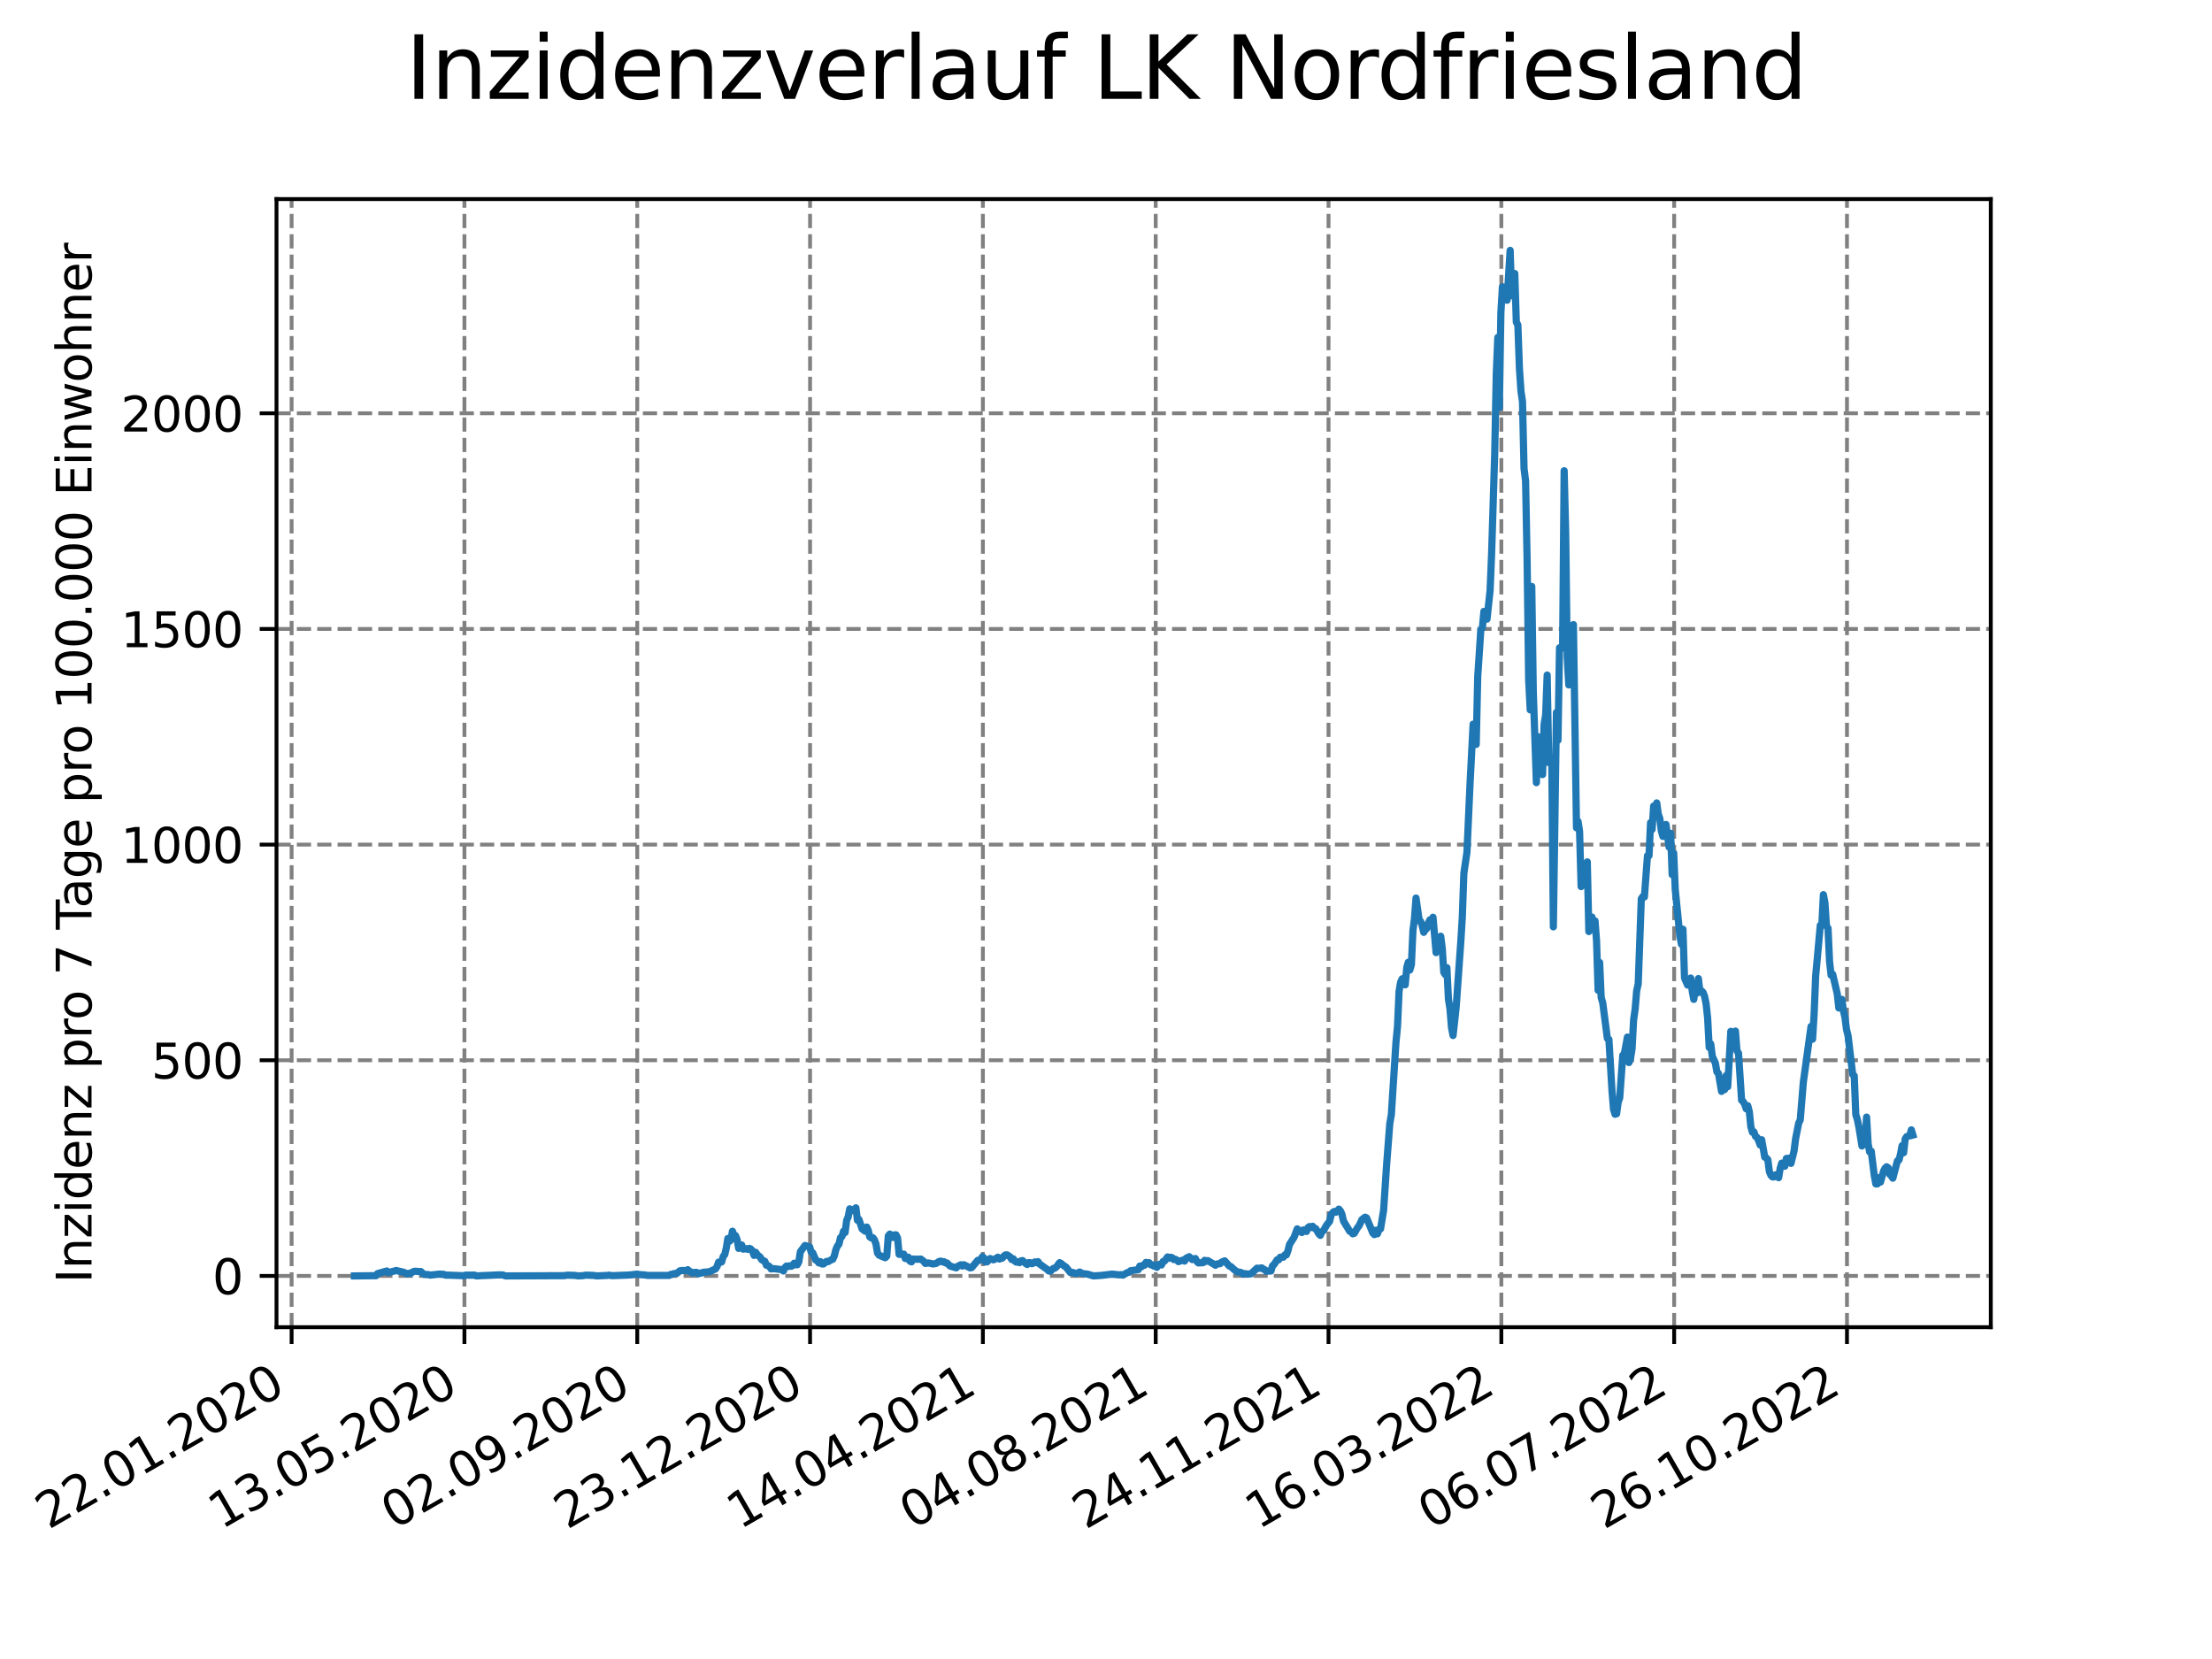 <?xml version="1.0" encoding="utf-8" standalone="no"?>
<!DOCTYPE svg PUBLIC "-//W3C//DTD SVG 1.1//EN"
  "http://www.w3.org/Graphics/SVG/1.1/DTD/svg11.dtd">
<svg xmlns:xlink="http://www.w3.org/1999/xlink" width="460.8pt" height="345.6pt" viewBox="0 0 460.8 345.6" xmlns="http://www.w3.org/2000/svg" version="1.1">
 <defs>
  <style type="text/css">*{stroke-linejoin: round; stroke-linecap: butt}</style>
 </defs>
 <g id="figure_1">
  <g id="patch_1">
   <path d="M 0 345.6 
L 460.8 345.6 
L 460.8 0 
L 0 0 
z
" style="fill: #ffffff"/>
  </g>
  <g id="axes_1">
   <g id="patch_2">
    <path d="M 57.6 276.48 
L 414.72 276.48 
L 414.72 41.472 
L 57.6 41.472 
z
" style="fill: #ffffff"/>
   </g>
   <g id="matplotlib.axis_1">
    <g id="xtick_1">
     <g id="line2d_1">
      <path d="M 60.747 276.48 
L 60.747 41.472 
" clip-path="url(#pa6f81e2fa9)" style="fill: none; stroke-dasharray: 2.96,1.28; stroke-dashoffset: 0; stroke: #808080; stroke-width: 0.8"/>
     </g>
     <g id="line2d_2">
      <defs>
       <path id="m7fd02eccae" d="M 0 0 
L 0 3.5 
" style="stroke: #000000; stroke-width: 0.8"/>
      </defs>
      <g>
       <use xlink:href="#m7fd02eccae" x="60.747" y="276.48" style="stroke: #000000; stroke-width: 0.8"/>
      </g>
     </g>
     <g id="text_1">
      <!-- 22.01.2020 -->
      <g transform="translate(10.122 318.689) rotate(-30) scale(0.1 -0.1)">
       <defs>
        <path id="DejaVuSans-32" d="M 1228 531 
L 3431 531 
L 3431 0 
L 469 0 
L 469 531 
Q 828 903 1448 1529 
Q 2069 2156 2228 2338 
Q 2531 2678 2651 2914 
Q 2772 3150 2772 3378 
Q 2772 3750 2511 3984 
Q 2250 4219 1831 4219 
Q 1534 4219 1204 4116 
Q 875 4013 500 3803 
L 500 4441 
Q 881 4594 1212 4672 
Q 1544 4750 1819 4750 
Q 2544 4750 2975 4387 
Q 3406 4025 3406 3419 
Q 3406 3131 3298 2873 
Q 3191 2616 2906 2266 
Q 2828 2175 2409 1742 
Q 1991 1309 1228 531 
z
" transform="scale(0.016)"/>
        <path id="DejaVuSans-2e" d="M 684 794 
L 1344 794 
L 1344 0 
L 684 0 
L 684 794 
z
" transform="scale(0.016)"/>
        <path id="DejaVuSans-30" d="M 2034 4250 
Q 1547 4250 1301 3770 
Q 1056 3291 1056 2328 
Q 1056 1369 1301 889 
Q 1547 409 2034 409 
Q 2525 409 2770 889 
Q 3016 1369 3016 2328 
Q 3016 3291 2770 3770 
Q 2525 4250 2034 4250 
z
M 2034 4750 
Q 2819 4750 3233 4129 
Q 3647 3509 3647 2328 
Q 3647 1150 3233 529 
Q 2819 -91 2034 -91 
Q 1250 -91 836 529 
Q 422 1150 422 2328 
Q 422 3509 836 4129 
Q 1250 4750 2034 4750 
z
" transform="scale(0.016)"/>
        <path id="DejaVuSans-31" d="M 794 531 
L 1825 531 
L 1825 4091 
L 703 3866 
L 703 4441 
L 1819 4666 
L 2450 4666 
L 2450 531 
L 3481 531 
L 3481 0 
L 794 0 
L 794 531 
z
" transform="scale(0.016)"/>
       </defs>
       <use xlink:href="#DejaVuSans-32"/>
       <use xlink:href="#DejaVuSans-32" x="63.623"/>
       <use xlink:href="#DejaVuSans-2e" x="127.246"/>
       <use xlink:href="#DejaVuSans-30" x="159.033"/>
       <use xlink:href="#DejaVuSans-31" x="222.656"/>
       <use xlink:href="#DejaVuSans-2e" x="286.279"/>
       <use xlink:href="#DejaVuSans-32" x="318.066"/>
       <use xlink:href="#DejaVuSans-30" x="381.689"/>
       <use xlink:href="#DejaVuSans-32" x="445.312"/>
       <use xlink:href="#DejaVuSans-30" x="508.936"/>
      </g>
     </g>
    </g>
    <g id="xtick_2">
     <g id="line2d_3">
      <path d="M 96.749 276.48 
L 96.749 41.472 
" clip-path="url(#pa6f81e2fa9)" style="fill: none; stroke-dasharray: 2.96,1.28; stroke-dashoffset: 0; stroke: #808080; stroke-width: 0.8"/>
     </g>
     <g id="line2d_4">
      <g>
       <use xlink:href="#m7fd02eccae" x="96.749" y="276.48" style="stroke: #000000; stroke-width: 0.8"/>
      </g>
     </g>
     <g id="text_2">
      <!-- 13.05.2020 -->
      <g transform="translate(46.124 318.689) rotate(-30) scale(0.1 -0.1)">
       <defs>
        <path id="DejaVuSans-33" d="M 2597 2516 
Q 3050 2419 3304 2112 
Q 3559 1806 3559 1356 
Q 3559 666 3084 287 
Q 2609 -91 1734 -91 
Q 1441 -91 1130 -33 
Q 819 25 488 141 
L 488 750 
Q 750 597 1062 519 
Q 1375 441 1716 441 
Q 2309 441 2620 675 
Q 2931 909 2931 1356 
Q 2931 1769 2642 2001 
Q 2353 2234 1838 2234 
L 1294 2234 
L 1294 2753 
L 1863 2753 
Q 2328 2753 2575 2939 
Q 2822 3125 2822 3475 
Q 2822 3834 2567 4026 
Q 2313 4219 1838 4219 
Q 1578 4219 1281 4162 
Q 984 4106 628 3988 
L 628 4550 
Q 988 4650 1302 4700 
Q 1616 4750 1894 4750 
Q 2613 4750 3031 4423 
Q 3450 4097 3450 3541 
Q 3450 3153 3228 2886 
Q 3006 2619 2597 2516 
z
" transform="scale(0.016)"/>
        <path id="DejaVuSans-35" d="M 691 4666 
L 3169 4666 
L 3169 4134 
L 1269 4134 
L 1269 2991 
Q 1406 3038 1543 3061 
Q 1681 3084 1819 3084 
Q 2600 3084 3056 2656 
Q 3513 2228 3513 1497 
Q 3513 744 3044 326 
Q 2575 -91 1722 -91 
Q 1428 -91 1123 -41 
Q 819 9 494 109 
L 494 744 
Q 775 591 1075 516 
Q 1375 441 1709 441 
Q 2250 441 2565 725 
Q 2881 1009 2881 1497 
Q 2881 1984 2565 2268 
Q 2250 2553 1709 2553 
Q 1456 2553 1204 2497 
Q 953 2441 691 2322 
L 691 4666 
z
" transform="scale(0.016)"/>
       </defs>
       <use xlink:href="#DejaVuSans-31"/>
       <use xlink:href="#DejaVuSans-33" x="63.623"/>
       <use xlink:href="#DejaVuSans-2e" x="127.246"/>
       <use xlink:href="#DejaVuSans-30" x="159.033"/>
       <use xlink:href="#DejaVuSans-35" x="222.656"/>
       <use xlink:href="#DejaVuSans-2e" x="286.279"/>
       <use xlink:href="#DejaVuSans-32" x="318.066"/>
       <use xlink:href="#DejaVuSans-30" x="381.689"/>
       <use xlink:href="#DejaVuSans-32" x="445.312"/>
       <use xlink:href="#DejaVuSans-30" x="508.936"/>
      </g>
     </g>
    </g>
    <g id="xtick_3">
     <g id="line2d_5">
      <path d="M 132.75 276.48 
L 132.75 41.472 
" clip-path="url(#pa6f81e2fa9)" style="fill: none; stroke-dasharray: 2.96,1.28; stroke-dashoffset: 0; stroke: #808080; stroke-width: 0.8"/>
     </g>
     <g id="line2d_6">
      <g>
       <use xlink:href="#m7fd02eccae" x="132.75" y="276.48" style="stroke: #000000; stroke-width: 0.8"/>
      </g>
     </g>
     <g id="text_3">
      <!-- 02.09.2020 -->
      <g transform="translate(82.125 318.689) rotate(-30) scale(0.1 -0.1)">
       <defs>
        <path id="DejaVuSans-39" d="M 703 97 
L 703 672 
Q 941 559 1184 500 
Q 1428 441 1663 441 
Q 2288 441 2617 861 
Q 2947 1281 2994 2138 
Q 2813 1869 2534 1725 
Q 2256 1581 1919 1581 
Q 1219 1581 811 2004 
Q 403 2428 403 3163 
Q 403 3881 828 4315 
Q 1253 4750 1959 4750 
Q 2769 4750 3195 4129 
Q 3622 3509 3622 2328 
Q 3622 1225 3098 567 
Q 2575 -91 1691 -91 
Q 1453 -91 1209 -44 
Q 966 3 703 97 
z
M 1959 2075 
Q 2384 2075 2632 2365 
Q 2881 2656 2881 3163 
Q 2881 3666 2632 3958 
Q 2384 4250 1959 4250 
Q 1534 4250 1286 3958 
Q 1038 3666 1038 3163 
Q 1038 2656 1286 2365 
Q 1534 2075 1959 2075 
z
" transform="scale(0.016)"/>
       </defs>
       <use xlink:href="#DejaVuSans-30"/>
       <use xlink:href="#DejaVuSans-32" x="63.623"/>
       <use xlink:href="#DejaVuSans-2e" x="127.246"/>
       <use xlink:href="#DejaVuSans-30" x="159.033"/>
       <use xlink:href="#DejaVuSans-39" x="222.656"/>
       <use xlink:href="#DejaVuSans-2e" x="286.279"/>
       <use xlink:href="#DejaVuSans-32" x="318.066"/>
       <use xlink:href="#DejaVuSans-30" x="381.689"/>
       <use xlink:href="#DejaVuSans-32" x="445.312"/>
       <use xlink:href="#DejaVuSans-30" x="508.936"/>
      </g>
     </g>
    </g>
    <g id="xtick_4">
     <g id="line2d_7">
      <path d="M 168.751 276.48 
L 168.751 41.472 
" clip-path="url(#pa6f81e2fa9)" style="fill: none; stroke-dasharray: 2.96,1.28; stroke-dashoffset: 0; stroke: #808080; stroke-width: 0.8"/>
     </g>
     <g id="line2d_8">
      <g>
       <use xlink:href="#m7fd02eccae" x="168.751" y="276.48" style="stroke: #000000; stroke-width: 0.8"/>
      </g>
     </g>
     <g id="text_4">
      <!-- 23.12.2020 -->
      <g transform="translate(118.126 318.689) rotate(-30) scale(0.1 -0.1)">
       <use xlink:href="#DejaVuSans-32"/>
       <use xlink:href="#DejaVuSans-33" x="63.623"/>
       <use xlink:href="#DejaVuSans-2e" x="127.246"/>
       <use xlink:href="#DejaVuSans-31" x="159.033"/>
       <use xlink:href="#DejaVuSans-32" x="222.656"/>
       <use xlink:href="#DejaVuSans-2e" x="286.279"/>
       <use xlink:href="#DejaVuSans-32" x="318.066"/>
       <use xlink:href="#DejaVuSans-30" x="381.689"/>
       <use xlink:href="#DejaVuSans-32" x="445.312"/>
       <use xlink:href="#DejaVuSans-30" x="508.936"/>
      </g>
     </g>
    </g>
    <g id="xtick_5">
     <g id="line2d_9">
      <path d="M 204.753 276.48 
L 204.753 41.472 
" clip-path="url(#pa6f81e2fa9)" style="fill: none; stroke-dasharray: 2.96,1.28; stroke-dashoffset: 0; stroke: #808080; stroke-width: 0.8"/>
     </g>
     <g id="line2d_10">
      <g>
       <use xlink:href="#m7fd02eccae" x="204.753" y="276.48" style="stroke: #000000; stroke-width: 0.8"/>
      </g>
     </g>
     <g id="text_5">
      <!-- 14.04.2021 -->
      <g transform="translate(154.127 318.689) rotate(-30) scale(0.1 -0.1)">
       <defs>
        <path id="DejaVuSans-34" d="M 2419 4116 
L 825 1625 
L 2419 1625 
L 2419 4116 
z
M 2253 4666 
L 3047 4666 
L 3047 1625 
L 3713 1625 
L 3713 1100 
L 3047 1100 
L 3047 0 
L 2419 0 
L 2419 1100 
L 313 1100 
L 313 1709 
L 2253 4666 
z
" transform="scale(0.016)"/>
       </defs>
       <use xlink:href="#DejaVuSans-31"/>
       <use xlink:href="#DejaVuSans-34" x="63.623"/>
       <use xlink:href="#DejaVuSans-2e" x="127.246"/>
       <use xlink:href="#DejaVuSans-30" x="159.033"/>
       <use xlink:href="#DejaVuSans-34" x="222.656"/>
       <use xlink:href="#DejaVuSans-2e" x="286.279"/>
       <use xlink:href="#DejaVuSans-32" x="318.066"/>
       <use xlink:href="#DejaVuSans-30" x="381.689"/>
       <use xlink:href="#DejaVuSans-32" x="445.312"/>
       <use xlink:href="#DejaVuSans-31" x="508.936"/>
      </g>
     </g>
    </g>
    <g id="xtick_6">
     <g id="line2d_11">
      <path d="M 240.754 276.48 
L 240.754 41.472 
" clip-path="url(#pa6f81e2fa9)" style="fill: none; stroke-dasharray: 2.96,1.28; stroke-dashoffset: 0; stroke: #808080; stroke-width: 0.8"/>
     </g>
     <g id="line2d_12">
      <g>
       <use xlink:href="#m7fd02eccae" x="240.754" y="276.48" style="stroke: #000000; stroke-width: 0.8"/>
      </g>
     </g>
     <g id="text_6">
      <!-- 04.08.2021 -->
      <g transform="translate(190.129 318.689) rotate(-30) scale(0.1 -0.1)">
       <defs>
        <path id="DejaVuSans-38" d="M 2034 2216 
Q 1584 2216 1326 1975 
Q 1069 1734 1069 1313 
Q 1069 891 1326 650 
Q 1584 409 2034 409 
Q 2484 409 2743 651 
Q 3003 894 3003 1313 
Q 3003 1734 2745 1975 
Q 2488 2216 2034 2216 
z
M 1403 2484 
Q 997 2584 770 2862 
Q 544 3141 544 3541 
Q 544 4100 942 4425 
Q 1341 4750 2034 4750 
Q 2731 4750 3128 4425 
Q 3525 4100 3525 3541 
Q 3525 3141 3298 2862 
Q 3072 2584 2669 2484 
Q 3125 2378 3379 2068 
Q 3634 1759 3634 1313 
Q 3634 634 3220 271 
Q 2806 -91 2034 -91 
Q 1263 -91 848 271 
Q 434 634 434 1313 
Q 434 1759 690 2068 
Q 947 2378 1403 2484 
z
M 1172 3481 
Q 1172 3119 1398 2916 
Q 1625 2713 2034 2713 
Q 2441 2713 2670 2916 
Q 2900 3119 2900 3481 
Q 2900 3844 2670 4047 
Q 2441 4250 2034 4250 
Q 1625 4250 1398 4047 
Q 1172 3844 1172 3481 
z
" transform="scale(0.016)"/>
       </defs>
       <use xlink:href="#DejaVuSans-30"/>
       <use xlink:href="#DejaVuSans-34" x="63.623"/>
       <use xlink:href="#DejaVuSans-2e" x="127.246"/>
       <use xlink:href="#DejaVuSans-30" x="159.033"/>
       <use xlink:href="#DejaVuSans-38" x="222.656"/>
       <use xlink:href="#DejaVuSans-2e" x="286.279"/>
       <use xlink:href="#DejaVuSans-32" x="318.066"/>
       <use xlink:href="#DejaVuSans-30" x="381.689"/>
       <use xlink:href="#DejaVuSans-32" x="445.312"/>
       <use xlink:href="#DejaVuSans-31" x="508.936"/>
      </g>
     </g>
    </g>
    <g id="xtick_7">
     <g id="line2d_13">
      <path d="M 276.755 276.48 
L 276.755 41.472 
" clip-path="url(#pa6f81e2fa9)" style="fill: none; stroke-dasharray: 2.96,1.28; stroke-dashoffset: 0; stroke: #808080; stroke-width: 0.8"/>
     </g>
     <g id="line2d_14">
      <g>
       <use xlink:href="#m7fd02eccae" x="276.755" y="276.48" style="stroke: #000000; stroke-width: 0.8"/>
      </g>
     </g>
     <g id="text_7">
      <!-- 24.11.2021 -->
      <g transform="translate(226.13 318.689) rotate(-30) scale(0.1 -0.1)">
       <use xlink:href="#DejaVuSans-32"/>
       <use xlink:href="#DejaVuSans-34" x="63.623"/>
       <use xlink:href="#DejaVuSans-2e" x="127.246"/>
       <use xlink:href="#DejaVuSans-31" x="159.033"/>
       <use xlink:href="#DejaVuSans-31" x="222.656"/>
       <use xlink:href="#DejaVuSans-2e" x="286.279"/>
       <use xlink:href="#DejaVuSans-32" x="318.066"/>
       <use xlink:href="#DejaVuSans-30" x="381.689"/>
       <use xlink:href="#DejaVuSans-32" x="445.312"/>
       <use xlink:href="#DejaVuSans-31" x="508.936"/>
      </g>
     </g>
    </g>
    <g id="xtick_8">
     <g id="line2d_15">
      <path d="M 312.757 276.48 
L 312.757 41.472 
" clip-path="url(#pa6f81e2fa9)" style="fill: none; stroke-dasharray: 2.96,1.28; stroke-dashoffset: 0; stroke: #808080; stroke-width: 0.8"/>
     </g>
     <g id="line2d_16">
      <g>
       <use xlink:href="#m7fd02eccae" x="312.757" y="276.48" style="stroke: #000000; stroke-width: 0.8"/>
      </g>
     </g>
     <g id="text_8">
      <!-- 16.03.2022 -->
      <g transform="translate(262.131 318.689) rotate(-30) scale(0.1 -0.1)">
       <defs>
        <path id="DejaVuSans-36" d="M 2113 2584 
Q 1688 2584 1439 2293 
Q 1191 2003 1191 1497 
Q 1191 994 1439 701 
Q 1688 409 2113 409 
Q 2538 409 2786 701 
Q 3034 994 3034 1497 
Q 3034 2003 2786 2293 
Q 2538 2584 2113 2584 
z
M 3366 4563 
L 3366 3988 
Q 3128 4100 2886 4159 
Q 2644 4219 2406 4219 
Q 1781 4219 1451 3797 
Q 1122 3375 1075 2522 
Q 1259 2794 1537 2939 
Q 1816 3084 2150 3084 
Q 2853 3084 3261 2657 
Q 3669 2231 3669 1497 
Q 3669 778 3244 343 
Q 2819 -91 2113 -91 
Q 1303 -91 875 529 
Q 447 1150 447 2328 
Q 447 3434 972 4092 
Q 1497 4750 2381 4750 
Q 2619 4750 2861 4703 
Q 3103 4656 3366 4563 
z
" transform="scale(0.016)"/>
       </defs>
       <use xlink:href="#DejaVuSans-31"/>
       <use xlink:href="#DejaVuSans-36" x="63.623"/>
       <use xlink:href="#DejaVuSans-2e" x="127.246"/>
       <use xlink:href="#DejaVuSans-30" x="159.033"/>
       <use xlink:href="#DejaVuSans-33" x="222.656"/>
       <use xlink:href="#DejaVuSans-2e" x="286.279"/>
       <use xlink:href="#DejaVuSans-32" x="318.066"/>
       <use xlink:href="#DejaVuSans-30" x="381.689"/>
       <use xlink:href="#DejaVuSans-32" x="445.312"/>
       <use xlink:href="#DejaVuSans-32" x="508.936"/>
      </g>
     </g>
    </g>
    <g id="xtick_9">
     <g id="line2d_17">
      <path d="M 348.758 276.48 
L 348.758 41.472 
" clip-path="url(#pa6f81e2fa9)" style="fill: none; stroke-dasharray: 2.96,1.28; stroke-dashoffset: 0; stroke: #808080; stroke-width: 0.8"/>
     </g>
     <g id="line2d_18">
      <g>
       <use xlink:href="#m7fd02eccae" x="348.758" y="276.48" style="stroke: #000000; stroke-width: 0.8"/>
      </g>
     </g>
     <g id="text_9">
      <!-- 06.07.2022 -->
      <g transform="translate(298.133 318.689) rotate(-30) scale(0.1 -0.1)">
       <defs>
        <path id="DejaVuSans-37" d="M 525 4666 
L 3525 4666 
L 3525 4397 
L 1831 0 
L 1172 0 
L 2766 4134 
L 525 4134 
L 525 4666 
z
" transform="scale(0.016)"/>
       </defs>
       <use xlink:href="#DejaVuSans-30"/>
       <use xlink:href="#DejaVuSans-36" x="63.623"/>
       <use xlink:href="#DejaVuSans-2e" x="127.246"/>
       <use xlink:href="#DejaVuSans-30" x="159.033"/>
       <use xlink:href="#DejaVuSans-37" x="222.656"/>
       <use xlink:href="#DejaVuSans-2e" x="286.279"/>
       <use xlink:href="#DejaVuSans-32" x="318.066"/>
       <use xlink:href="#DejaVuSans-30" x="381.689"/>
       <use xlink:href="#DejaVuSans-32" x="445.312"/>
       <use xlink:href="#DejaVuSans-32" x="508.936"/>
      </g>
     </g>
    </g>
    <g id="xtick_10">
     <g id="line2d_19">
      <path d="M 384.759 276.48 
L 384.759 41.472 
" clip-path="url(#pa6f81e2fa9)" style="fill: none; stroke-dasharray: 2.96,1.28; stroke-dashoffset: 0; stroke: #808080; stroke-width: 0.8"/>
     </g>
     <g id="line2d_20">
      <g>
       <use xlink:href="#m7fd02eccae" x="384.759" y="276.48" style="stroke: #000000; stroke-width: 0.8"/>
      </g>
     </g>
     <g id="text_10">
      <!-- 26.10.2022 -->
      <g transform="translate(334.134 318.689) rotate(-30) scale(0.1 -0.1)">
       <use xlink:href="#DejaVuSans-32"/>
       <use xlink:href="#DejaVuSans-36" x="63.623"/>
       <use xlink:href="#DejaVuSans-2e" x="127.246"/>
       <use xlink:href="#DejaVuSans-31" x="159.033"/>
       <use xlink:href="#DejaVuSans-30" x="222.656"/>
       <use xlink:href="#DejaVuSans-2e" x="286.279"/>
       <use xlink:href="#DejaVuSans-32" x="318.066"/>
       <use xlink:href="#DejaVuSans-30" x="381.689"/>
       <use xlink:href="#DejaVuSans-32" x="445.312"/>
       <use xlink:href="#DejaVuSans-32" x="508.936"/>
      </g>
     </g>
    </g>
   </g>
   <g id="matplotlib.axis_2">
    <g id="ytick_1">
     <g id="line2d_21">
      <path d="M 57.6 265.798 
L 414.72 265.798 
" clip-path="url(#pa6f81e2fa9)" style="fill: none; stroke-dasharray: 2.96,1.28; stroke-dashoffset: 0; stroke: #808080; stroke-width: 0.8"/>
     </g>
     <g id="line2d_22">
      <defs>
       <path id="ma0850a3fb6" d="M 0 0 
L -3.5 0 
" style="stroke: #000000; stroke-width: 0.8"/>
      </defs>
      <g>
       <use xlink:href="#ma0850a3fb6" x="57.6" y="265.798" style="stroke: #000000; stroke-width: 0.8"/>
      </g>
     </g>
     <g id="text_11">
      <!-- 0 -->
      <g transform="translate(44.237 269.597) scale(0.1 -0.1)">
       <use xlink:href="#DejaVuSans-30"/>
      </g>
     </g>
    </g>
    <g id="ytick_2">
     <g id="line2d_23">
      <path d="M 57.6 220.873 
L 414.72 220.873 
" clip-path="url(#pa6f81e2fa9)" style="fill: none; stroke-dasharray: 2.96,1.28; stroke-dashoffset: 0; stroke: #808080; stroke-width: 0.8"/>
     </g>
     <g id="line2d_24">
      <g>
       <use xlink:href="#ma0850a3fb6" x="57.6" y="220.873" style="stroke: #000000; stroke-width: 0.8"/>
      </g>
     </g>
     <g id="text_12">
      <!-- 500 -->
      <g transform="translate(31.512 224.673) scale(0.1 -0.1)">
       <use xlink:href="#DejaVuSans-35"/>
       <use xlink:href="#DejaVuSans-30" x="63.623"/>
       <use xlink:href="#DejaVuSans-30" x="127.246"/>
      </g>
     </g>
    </g>
    <g id="ytick_3">
     <g id="line2d_25">
      <path d="M 57.6 175.949 
L 414.72 175.949 
" clip-path="url(#pa6f81e2fa9)" style="fill: none; stroke-dasharray: 2.96,1.28; stroke-dashoffset: 0; stroke: #808080; stroke-width: 0.8"/>
     </g>
     <g id="line2d_26">
      <g>
       <use xlink:href="#ma0850a3fb6" x="57.6" y="175.949" style="stroke: #000000; stroke-width: 0.8"/>
      </g>
     </g>
     <g id="text_13">
      <!-- 1000 -->
      <g transform="translate(25.15 179.748) scale(0.1 -0.1)">
       <use xlink:href="#DejaVuSans-31"/>
       <use xlink:href="#DejaVuSans-30" x="63.623"/>
       <use xlink:href="#DejaVuSans-30" x="127.246"/>
       <use xlink:href="#DejaVuSans-30" x="190.869"/>
      </g>
     </g>
    </g>
    <g id="ytick_4">
     <g id="line2d_27">
      <path d="M 57.6 131.024 
L 414.72 131.024 
" clip-path="url(#pa6f81e2fa9)" style="fill: none; stroke-dasharray: 2.96,1.28; stroke-dashoffset: 0; stroke: #808080; stroke-width: 0.8"/>
     </g>
     <g id="line2d_28">
      <g>
       <use xlink:href="#ma0850a3fb6" x="57.6" y="131.024" style="stroke: #000000; stroke-width: 0.8"/>
      </g>
     </g>
     <g id="text_14">
      <!-- 1500 -->
      <g transform="translate(25.15 134.824) scale(0.1 -0.1)">
       <use xlink:href="#DejaVuSans-31"/>
       <use xlink:href="#DejaVuSans-35" x="63.623"/>
       <use xlink:href="#DejaVuSans-30" x="127.246"/>
       <use xlink:href="#DejaVuSans-30" x="190.869"/>
      </g>
     </g>
    </g>
    <g id="ytick_5">
     <g id="line2d_29">
      <path d="M 57.6 86.1 
L 414.72 86.1 
" clip-path="url(#pa6f81e2fa9)" style="fill: none; stroke-dasharray: 2.96,1.28; stroke-dashoffset: 0; stroke: #808080; stroke-width: 0.8"/>
     </g>
     <g id="line2d_30">
      <g>
       <use xlink:href="#ma0850a3fb6" x="57.6" y="86.1" style="stroke: #000000; stroke-width: 0.8"/>
      </g>
     </g>
     <g id="text_15">
      <!-- 2000 -->
      <g transform="translate(25.15 89.899) scale(0.1 -0.1)">
       <use xlink:href="#DejaVuSans-32"/>
       <use xlink:href="#DejaVuSans-30" x="63.623"/>
       <use xlink:href="#DejaVuSans-30" x="127.246"/>
       <use xlink:href="#DejaVuSans-30" x="190.869"/>
      </g>
     </g>
    </g>
    <g id="text_16">
     <!-- Inzidenz pro 7 Tage pro 100.000 Einwohner -->
     <g transform="translate(19.07 267.301) rotate(-90) scale(0.1 -0.1)">
      <defs>
       <path id="DejaVuSans-49" d="M 628 4666 
L 1259 4666 
L 1259 0 
L 628 0 
L 628 4666 
z
" transform="scale(0.016)"/>
       <path id="DejaVuSans-6e" d="M 3513 2113 
L 3513 0 
L 2938 0 
L 2938 2094 
Q 2938 2591 2744 2837 
Q 2550 3084 2163 3084 
Q 1697 3084 1428 2787 
Q 1159 2491 1159 1978 
L 1159 0 
L 581 0 
L 581 3500 
L 1159 3500 
L 1159 2956 
Q 1366 3272 1645 3428 
Q 1925 3584 2291 3584 
Q 2894 3584 3203 3211 
Q 3513 2838 3513 2113 
z
" transform="scale(0.016)"/>
       <path id="DejaVuSans-7a" d="M 353 3500 
L 3084 3500 
L 3084 2975 
L 922 459 
L 3084 459 
L 3084 0 
L 275 0 
L 275 525 
L 2438 3041 
L 353 3041 
L 353 3500 
z
" transform="scale(0.016)"/>
       <path id="DejaVuSans-69" d="M 603 3500 
L 1178 3500 
L 1178 0 
L 603 0 
L 603 3500 
z
M 603 4863 
L 1178 4863 
L 1178 4134 
L 603 4134 
L 603 4863 
z
" transform="scale(0.016)"/>
       <path id="DejaVuSans-64" d="M 2906 2969 
L 2906 4863 
L 3481 4863 
L 3481 0 
L 2906 0 
L 2906 525 
Q 2725 213 2448 61 
Q 2172 -91 1784 -91 
Q 1150 -91 751 415 
Q 353 922 353 1747 
Q 353 2572 751 3078 
Q 1150 3584 1784 3584 
Q 2172 3584 2448 3432 
Q 2725 3281 2906 2969 
z
M 947 1747 
Q 947 1113 1208 752 
Q 1469 391 1925 391 
Q 2381 391 2643 752 
Q 2906 1113 2906 1747 
Q 2906 2381 2643 2742 
Q 2381 3103 1925 3103 
Q 1469 3103 1208 2742 
Q 947 2381 947 1747 
z
" transform="scale(0.016)"/>
       <path id="DejaVuSans-65" d="M 3597 1894 
L 3597 1613 
L 953 1613 
Q 991 1019 1311 708 
Q 1631 397 2203 397 
Q 2534 397 2845 478 
Q 3156 559 3463 722 
L 3463 178 
Q 3153 47 2828 -22 
Q 2503 -91 2169 -91 
Q 1331 -91 842 396 
Q 353 884 353 1716 
Q 353 2575 817 3079 
Q 1281 3584 2069 3584 
Q 2775 3584 3186 3129 
Q 3597 2675 3597 1894 
z
M 3022 2063 
Q 3016 2534 2758 2815 
Q 2500 3097 2075 3097 
Q 1594 3097 1305 2825 
Q 1016 2553 972 2059 
L 3022 2063 
z
" transform="scale(0.016)"/>
       <path id="DejaVuSans-20" transform="scale(0.016)"/>
       <path id="DejaVuSans-70" d="M 1159 525 
L 1159 -1331 
L 581 -1331 
L 581 3500 
L 1159 3500 
L 1159 2969 
Q 1341 3281 1617 3432 
Q 1894 3584 2278 3584 
Q 2916 3584 3314 3078 
Q 3713 2572 3713 1747 
Q 3713 922 3314 415 
Q 2916 -91 2278 -91 
Q 1894 -91 1617 61 
Q 1341 213 1159 525 
z
M 3116 1747 
Q 3116 2381 2855 2742 
Q 2594 3103 2138 3103 
Q 1681 3103 1420 2742 
Q 1159 2381 1159 1747 
Q 1159 1113 1420 752 
Q 1681 391 2138 391 
Q 2594 391 2855 752 
Q 3116 1113 3116 1747 
z
" transform="scale(0.016)"/>
       <path id="DejaVuSans-72" d="M 2631 2963 
Q 2534 3019 2420 3045 
Q 2306 3072 2169 3072 
Q 1681 3072 1420 2755 
Q 1159 2438 1159 1844 
L 1159 0 
L 581 0 
L 581 3500 
L 1159 3500 
L 1159 2956 
Q 1341 3275 1631 3429 
Q 1922 3584 2338 3584 
Q 2397 3584 2469 3576 
Q 2541 3569 2628 3553 
L 2631 2963 
z
" transform="scale(0.016)"/>
       <path id="DejaVuSans-6f" d="M 1959 3097 
Q 1497 3097 1228 2736 
Q 959 2375 959 1747 
Q 959 1119 1226 758 
Q 1494 397 1959 397 
Q 2419 397 2687 759 
Q 2956 1122 2956 1747 
Q 2956 2369 2687 2733 
Q 2419 3097 1959 3097 
z
M 1959 3584 
Q 2709 3584 3137 3096 
Q 3566 2609 3566 1747 
Q 3566 888 3137 398 
Q 2709 -91 1959 -91 
Q 1206 -91 779 398 
Q 353 888 353 1747 
Q 353 2609 779 3096 
Q 1206 3584 1959 3584 
z
" transform="scale(0.016)"/>
       <path id="DejaVuSans-54" d="M -19 4666 
L 3928 4666 
L 3928 4134 
L 2272 4134 
L 2272 0 
L 1638 0 
L 1638 4134 
L -19 4134 
L -19 4666 
z
" transform="scale(0.016)"/>
       <path id="DejaVuSans-61" d="M 2194 1759 
Q 1497 1759 1228 1600 
Q 959 1441 959 1056 
Q 959 750 1161 570 
Q 1363 391 1709 391 
Q 2188 391 2477 730 
Q 2766 1069 2766 1631 
L 2766 1759 
L 2194 1759 
z
M 3341 1997 
L 3341 0 
L 2766 0 
L 2766 531 
Q 2569 213 2275 61 
Q 1981 -91 1556 -91 
Q 1019 -91 701 211 
Q 384 513 384 1019 
Q 384 1609 779 1909 
Q 1175 2209 1959 2209 
L 2766 2209 
L 2766 2266 
Q 2766 2663 2505 2880 
Q 2244 3097 1772 3097 
Q 1472 3097 1187 3025 
Q 903 2953 641 2809 
L 641 3341 
Q 956 3463 1253 3523 
Q 1550 3584 1831 3584 
Q 2591 3584 2966 3190 
Q 3341 2797 3341 1997 
z
" transform="scale(0.016)"/>
       <path id="DejaVuSans-67" d="M 2906 1791 
Q 2906 2416 2648 2759 
Q 2391 3103 1925 3103 
Q 1463 3103 1205 2759 
Q 947 2416 947 1791 
Q 947 1169 1205 825 
Q 1463 481 1925 481 
Q 2391 481 2648 825 
Q 2906 1169 2906 1791 
z
M 3481 434 
Q 3481 -459 3084 -895 
Q 2688 -1331 1869 -1331 
Q 1566 -1331 1297 -1286 
Q 1028 -1241 775 -1147 
L 775 -588 
Q 1028 -725 1275 -790 
Q 1522 -856 1778 -856 
Q 2344 -856 2625 -561 
Q 2906 -266 2906 331 
L 2906 616 
Q 2728 306 2450 153 
Q 2172 0 1784 0 
Q 1141 0 747 490 
Q 353 981 353 1791 
Q 353 2603 747 3093 
Q 1141 3584 1784 3584 
Q 2172 3584 2450 3431 
Q 2728 3278 2906 2969 
L 2906 3500 
L 3481 3500 
L 3481 434 
z
" transform="scale(0.016)"/>
       <path id="DejaVuSans-45" d="M 628 4666 
L 3578 4666 
L 3578 4134 
L 1259 4134 
L 1259 2753 
L 3481 2753 
L 3481 2222 
L 1259 2222 
L 1259 531 
L 3634 531 
L 3634 0 
L 628 0 
L 628 4666 
z
" transform="scale(0.016)"/>
       <path id="DejaVuSans-77" d="M 269 3500 
L 844 3500 
L 1563 769 
L 2278 3500 
L 2956 3500 
L 3675 769 
L 4391 3500 
L 4966 3500 
L 4050 0 
L 3372 0 
L 2619 2869 
L 1863 0 
L 1184 0 
L 269 3500 
z
" transform="scale(0.016)"/>
       <path id="DejaVuSans-68" d="M 3513 2113 
L 3513 0 
L 2938 0 
L 2938 2094 
Q 2938 2591 2744 2837 
Q 2550 3084 2163 3084 
Q 1697 3084 1428 2787 
Q 1159 2491 1159 1978 
L 1159 0 
L 581 0 
L 581 4863 
L 1159 4863 
L 1159 2956 
Q 1366 3272 1645 3428 
Q 1925 3584 2291 3584 
Q 2894 3584 3203 3211 
Q 3513 2838 3513 2113 
z
" transform="scale(0.016)"/>
      </defs>
      <use xlink:href="#DejaVuSans-49"/>
      <use xlink:href="#DejaVuSans-6e" x="29.492"/>
      <use xlink:href="#DejaVuSans-7a" x="92.871"/>
      <use xlink:href="#DejaVuSans-69" x="145.361"/>
      <use xlink:href="#DejaVuSans-64" x="173.145"/>
      <use xlink:href="#DejaVuSans-65" x="236.621"/>
      <use xlink:href="#DejaVuSans-6e" x="298.145"/>
      <use xlink:href="#DejaVuSans-7a" x="361.523"/>
      <use xlink:href="#DejaVuSans-20" x="414.014"/>
      <use xlink:href="#DejaVuSans-70" x="445.801"/>
      <use xlink:href="#DejaVuSans-72" x="509.277"/>
      <use xlink:href="#DejaVuSans-6f" x="548.141"/>
      <use xlink:href="#DejaVuSans-20" x="609.322"/>
      <use xlink:href="#DejaVuSans-37" x="641.109"/>
      <use xlink:href="#DejaVuSans-20" x="704.732"/>
      <use xlink:href="#DejaVuSans-54" x="736.52"/>
      <use xlink:href="#DejaVuSans-61" x="781.104"/>
      <use xlink:href="#DejaVuSans-67" x="842.383"/>
      <use xlink:href="#DejaVuSans-65" x="905.859"/>
      <use xlink:href="#DejaVuSans-20" x="967.383"/>
      <use xlink:href="#DejaVuSans-70" x="999.17"/>
      <use xlink:href="#DejaVuSans-72" x="1062.646"/>
      <use xlink:href="#DejaVuSans-6f" x="1101.51"/>
      <use xlink:href="#DejaVuSans-20" x="1162.691"/>
      <use xlink:href="#DejaVuSans-31" x="1194.479"/>
      <use xlink:href="#DejaVuSans-30" x="1258.102"/>
      <use xlink:href="#DejaVuSans-30" x="1321.725"/>
      <use xlink:href="#DejaVuSans-2e" x="1385.348"/>
      <use xlink:href="#DejaVuSans-30" x="1417.135"/>
      <use xlink:href="#DejaVuSans-30" x="1480.758"/>
      <use xlink:href="#DejaVuSans-30" x="1544.381"/>
      <use xlink:href="#DejaVuSans-20" x="1608.004"/>
      <use xlink:href="#DejaVuSans-45" x="1639.791"/>
      <use xlink:href="#DejaVuSans-69" x="1702.975"/>
      <use xlink:href="#DejaVuSans-6e" x="1730.758"/>
      <use xlink:href="#DejaVuSans-77" x="1794.137"/>
      <use xlink:href="#DejaVuSans-6f" x="1875.924"/>
      <use xlink:href="#DejaVuSans-68" x="1937.105"/>
      <use xlink:href="#DejaVuSans-6e" x="2000.484"/>
      <use xlink:href="#DejaVuSans-65" x="2063.863"/>
      <use xlink:href="#DejaVuSans-72" x="2125.387"/>
     </g>
    </g>
   </g>
   <g id="line2d_31">
    <path d="M 73.833 265.798 
L 78.333 265.744 
L 78.654 265.311 
L 79.619 265.04 
L 80.583 264.769 
L 80.904 265.094 
L 82.19 264.769 
L 82.512 264.661 
L 84.119 265.04 
L 84.762 265.365 
L 85.083 265.256 
L 85.405 265.311 
L 86.047 264.932 
L 86.369 264.823 
L 87.333 264.877 
L 87.655 264.877 
L 88.298 265.473 
L 89.262 265.527 
L 89.583 265.635 
L 91.512 265.419 
L 92.476 265.473 
L 92.798 265.635 
L 93.441 265.635 
L 96.334 265.744 
L 96.655 265.798 
L 96.976 265.635 
L 98.905 265.635 
L 99.226 265.798 
L 100.191 265.744 
L 102.762 265.635 
L 103.727 265.581 
L 104.691 265.581 
L 105.334 265.798 
L 117.549 265.744 
L 118.191 265.635 
L 119.799 265.69 
L 120.442 265.798 
L 121.406 265.744 
L 122.049 265.635 
L 123.656 265.69 
L 124.299 265.798 
L 126.549 265.69 
L 126.87 265.635 
L 127.513 265.744 
L 130.406 265.635 
L 131.371 265.581 
L 132.335 265.473 
L 132.656 265.419 
L 133.299 265.527 
L 134.263 265.581 
L 134.906 265.69 
L 139.407 265.69 
L 139.728 265.473 
L 140.049 265.473 
L 140.371 265.311 
L 141.014 265.256 
L 141.657 264.715 
L 142.299 264.661 
L 142.942 264.715 
L 143.264 264.498 
L 143.585 264.823 
L 143.907 264.932 
L 144.228 265.202 
L 144.871 265.04 
L 145.192 265.094 
L 145.514 265.365 
L 145.835 265.202 
L 146.157 265.202 
L 146.478 265.04 
L 147.764 264.932 
L 148.728 264.498 
L 149.05 264.336 
L 149.371 263.849 
L 149.693 262.928 
L 150.014 262.982 
L 150.335 262.874 
L 150.657 261.737 
L 150.978 261.358 
L 151.3 260.005 
L 151.621 258.001 
L 151.943 258.597 
L 152.264 258.272 
L 152.586 256.485 
L 152.907 257.352 
L 153.228 257.406 
L 153.55 258.218 
L 153.871 260.059 
L 154.193 259.463 
L 154.514 259.355 
L 154.836 260.221 
L 155.479 260.113 
L 155.8 260.275 
L 156.121 260.059 
L 156.443 260.221 
L 156.764 260.6 
L 157.086 261.521 
L 157.407 260.871 
L 157.729 261.358 
L 158.371 261.9 
L 158.693 262.441 
L 159.336 262.766 
L 159.657 263.578 
L 159.979 263.632 
L 160.3 263.849 
L 160.622 264.336 
L 161.264 264.282 
L 162.872 264.498 
L 163.193 264.769 
L 163.515 264.065 
L 163.836 263.74 
L 164.157 263.849 
L 164.479 263.686 
L 164.8 263.795 
L 165.122 263.632 
L 165.443 263.145 
L 165.765 263.47 
L 166.086 263.47 
L 166.407 262.874 
L 166.729 260.763 
L 167.693 259.463 
L 168.658 259.734 
L 168.979 260.817 
L 169.3 260.979 
L 169.943 262.495 
L 170.265 262.658 
L 170.586 263.091 
L 170.908 262.82 
L 171.229 263.307 
L 171.551 263.307 
L 172.193 262.766 
L 172.515 262.82 
L 173.158 262.441 
L 173.479 262.333 
L 173.801 261.629 
L 174.122 260.329 
L 174.443 259.572 
L 174.765 259.193 
L 175.086 257.839 
L 175.408 257.568 
L 175.729 256.485 
L 176.051 256.756 
L 176.372 254.211 
L 176.694 253.508 
L 177.015 251.829 
L 177.979 252.262 
L 178.301 251.613 
L 178.622 254.211 
L 178.944 254.049 
L 179.587 255.998 
L 180.229 256.485 
L 180.551 255.619 
L 180.872 256.323 
L 181.194 257.677 
L 181.515 257.893 
L 181.837 257.839 
L 182.158 258.272 
L 182.479 259.138 
L 182.801 261.033 
L 183.122 261.466 
L 184.408 262.008 
L 184.73 261.683 
L 185.051 257.46 
L 185.372 257.081 
L 185.694 257.352 
L 186.015 257.785 
L 186.337 257.243 
L 186.658 257.243 
L 186.98 257.893 
L 187.301 261.304 
L 188.265 261.25 
L 188.587 262.17 
L 188.908 262.17 
L 189.23 261.9 
L 189.551 262.712 
L 189.873 262.874 
L 190.194 262.279 
L 191.158 262.333 
L 191.801 262.279 
L 192.444 262.766 
L 192.766 263.199 
L 193.408 263.091 
L 194.373 263.307 
L 195.016 263.199 
L 195.659 262.766 
L 195.98 262.712 
L 196.301 262.874 
L 196.623 262.82 
L 196.944 263.091 
L 197.266 263.091 
L 197.909 263.74 
L 199.194 264.119 
L 199.516 263.795 
L 200.159 263.47 
L 200.48 263.74 
L 200.802 263.47 
L 202.087 264.119 
L 202.409 264.065 
L 203.695 262.549 
L 204.016 262.549 
L 204.337 262.279 
L 204.659 261.791 
L 204.98 262.062 
L 205.302 262.874 
L 205.623 262.874 
L 206.266 262.17 
L 206.909 262.441 
L 207.23 262.333 
L 207.873 261.9 
L 208.195 262.279 
L 208.838 262.062 
L 209.159 261.629 
L 209.48 261.412 
L 209.802 261.412 
L 210.445 261.845 
L 210.766 262.387 
L 211.088 262.224 
L 211.409 262.712 
L 211.731 262.928 
L 212.052 262.874 
L 212.373 263.037 
L 212.695 262.658 
L 213.016 262.603 
L 213.659 263.199 
L 213.981 263.416 
L 214.302 263.037 
L 214.624 263.037 
L 214.945 263.253 
L 215.266 263.145 
L 215.588 262.874 
L 215.909 263.037 
L 216.231 262.82 
L 216.552 263.307 
L 218.159 264.444 
L 218.481 264.769 
L 218.802 264.823 
L 219.445 264.228 
L 219.767 264.174 
L 220.088 263.903 
L 220.731 263.037 
L 221.052 263.199 
L 221.695 263.74 
L 222.017 263.903 
L 222.981 265.094 
L 223.302 265.04 
L 224.267 265.311 
L 224.91 264.986 
L 225.552 265.311 
L 226.517 265.419 
L 227.803 265.798 
L 229.41 265.69 
L 231.66 265.419 
L 233.267 265.581 
L 233.588 265.527 
L 233.91 265.635 
L 234.874 265.094 
L 235.196 265.04 
L 235.517 264.715 
L 237.124 264.498 
L 237.446 263.74 
L 237.767 263.903 
L 238.089 263.578 
L 238.41 263.578 
L 238.732 262.982 
L 239.053 263.091 
L 239.374 263.037 
L 239.696 263.47 
L 240.017 263.47 
L 240.339 263.74 
L 240.66 263.524 
L 240.982 264.011 
L 241.303 263.47 
L 241.624 263.361 
L 241.946 263.524 
L 242.267 262.82 
L 242.589 262.712 
L 243.232 261.845 
L 243.553 262.116 
L 243.875 261.9 
L 244.196 262.008 
L 244.517 262.387 
L 244.839 262.333 
L 245.16 262.495 
L 245.482 262.82 
L 246.125 262.603 
L 246.446 262.495 
L 246.768 262.712 
L 247.089 262.116 
L 247.732 261.791 
L 248.375 262.387 
L 249.018 262.17 
L 249.339 262.82 
L 249.66 263.091 
L 250.625 263.037 
L 250.946 262.549 
L 251.268 262.766 
L 251.589 262.603 
L 252.875 263.361 
L 253.196 263.578 
L 253.518 263.307 
L 254.161 263.253 
L 254.482 262.928 
L 255.125 262.658 
L 256.089 263.74 
L 256.411 263.849 
L 257.054 264.444 
L 257.696 264.932 
L 258.339 265.04 
L 258.661 265.148 
L 258.982 265.419 
L 259.304 265.311 
L 259.947 265.419 
L 260.589 265.365 
L 261.875 264.174 
L 262.197 264.228 
L 262.84 264.119 
L 263.161 264.39 
L 263.482 264.498 
L 263.804 264.823 
L 264.768 264.769 
L 265.09 263.686 
L 265.411 263.416 
L 266.054 262.441 
L 266.375 262.441 
L 266.697 261.9 
L 267.34 261.9 
L 267.661 261.412 
L 267.983 261.412 
L 268.304 260.546 
L 268.625 259.247 
L 269.59 257.731 
L 270.233 255.998 
L 271.197 256.756 
L 271.518 256.215 
L 272.161 256.54 
L 272.483 255.727 
L 272.804 255.511 
L 273.126 255.727 
L 273.447 255.457 
L 273.768 255.836 
L 274.09 255.944 
L 274.733 257.027 
L 275.054 257.352 
L 275.376 256.594 
L 275.697 256.377 
L 276.34 255.24 
L 276.983 254.428 
L 277.304 253.074 
L 277.626 252.587 
L 277.947 252.371 
L 278.269 252.533 
L 278.912 251.883 
L 279.233 252.262 
L 279.554 252.966 
L 279.876 254.374 
L 281.162 256.485 
L 281.483 256.648 
L 281.805 257.027 
L 282.126 256.919 
L 282.769 255.782 
L 283.09 255.403 
L 283.733 254.049 
L 284.376 253.562 
L 284.697 253.724 
L 285.983 256.864 
L 286.305 257.189 
L 286.626 256.269 
L 286.948 257.027 
L 287.269 256.106 
L 287.59 255.998 
L 288.233 252.1 
L 288.876 242.354 
L 289.519 234.071 
L 289.841 232.23 
L 290.805 217.124 
L 291.126 213.822 
L 291.448 206.513 
L 291.769 204.618 
L 292.091 203.914 
L 292.412 203.805 
L 292.733 205.159 
L 293.055 201.531 
L 293.376 200.449 
L 293.698 202.073 
L 294.019 200.936 
L 294.341 193.843 
L 294.662 191.353 
L 294.984 187.076 
L 295.626 191.624 
L 295.948 191.948 
L 296.269 192.815 
L 296.591 194.222 
L 296.912 193.681 
L 297.234 193.41 
L 297.555 192.273 
L 297.877 191.624 
L 298.198 192.273 
L 298.519 191.082 
L 299.162 198.445 
L 299.484 196.334 
L 299.805 198.012 
L 300.127 195.034 
L 300.448 197.579 
L 300.769 202.56 
L 301.091 203.047 
L 301.412 201.586 
L 301.734 208.137 
L 302.055 210.14 
L 302.377 214.092 
L 302.698 215.717 
L 303.341 209.869 
L 304.305 196.28 
L 304.627 191.028 
L 304.948 181.932 
L 305.591 177.547 
L 306.234 163.307 
L 306.877 150.855 
L 307.198 151.559 
L 307.52 155.078 
L 307.841 140.893 
L 308.484 131.201 
L 308.805 130.768 
L 309.127 127.357 
L 309.448 128.44 
L 309.77 128.981 
L 310.413 123.026 
L 310.734 115.229 
L 311.377 94.493 
L 311.698 77.98 
L 312.02 70.292 
L 312.341 84.91 
L 312.663 65.148 
L 312.984 59.734 
L 313.306 62.387 
L 313.627 59.842 
L 313.949 62.549 
L 314.591 52.154 
L 314.913 61.629 
L 315.234 57.731 
L 315.556 56.973 
L 315.877 67.097 
L 316.199 67.693 
L 316.52 76.68 
L 316.841 81.445 
L 317.163 83.665 
L 317.484 97.579 
L 317.806 100.178 
L 318.127 116.8 
L 318.449 141.542 
L 318.77 147.877 
L 319.092 122.16 
L 319.413 144.141 
L 320.056 163.037 
L 320.377 153.454 
L 320.699 154.699 
L 321.02 156.54 
L 321.342 161.358 
L 321.663 150.909 
L 321.985 148.96 
L 322.306 140.622 
L 322.627 158.868 
L 322.949 158.759 
L 323.27 158.814 
L 323.592 193.085 
L 324.235 148.418 
L 324.556 154.212 
L 324.877 134.937 
L 325.199 135.045 
L 325.52 134.991 
L 325.842 98.066 
L 326.163 111.006 
L 326.485 136.886 
L 326.806 142.679 
L 327.128 140.568 
L 327.449 134.125 
L 327.77 130.118 
L 328.413 172.457 
L 328.735 171.104 
L 329.056 173.215 
L 329.378 184.693 
L 330.021 183.665 
L 330.342 184.314 
L 330.663 179.55 
L 330.985 194.06 
L 331.306 191.245 
L 331.628 191.028 
L 331.949 192.057 
L 332.271 191.84 
L 332.592 196.009 
L 332.913 206.296 
L 333.235 200.503 
L 333.556 207.812 
L 333.878 208.895 
L 334.842 216.312 
L 335.164 216.529 
L 335.806 227.195 
L 336.128 231.093 
L 336.449 232.122 
L 336.771 232.013 
L 337.092 229.631 
L 337.414 228.711 
L 338.057 219.831 
L 338.378 219.507 
L 339.021 216.041 
L 339.342 221.347 
L 339.664 220.481 
L 339.985 218.532 
L 340.307 212.468 
L 340.628 210.248 
L 340.949 206.404 
L 341.271 204.942 
L 341.914 187.238 
L 342.235 186.751 
L 342.557 186.859 
L 343.2 178.25 
L 343.521 178.25 
L 343.842 171.374 
L 344.164 172.782 
L 344.485 167.909 
L 344.807 169.804 
L 345.128 167.26 
L 345.45 169.588 
L 345.771 170.508 
L 346.093 173.107 
L 346.414 174.244 
L 347.057 171.753 
L 347.7 176.464 
L 348.021 173.594 
L 348.343 182.203 
L 348.664 177.709 
L 348.985 185.289 
L 349.95 194.98 
L 350.271 196.713 
L 350.593 193.573 
L 350.914 203.751 
L 351.557 205.213 
L 351.878 204.076 
L 352.2 203.751 
L 352.521 206.458 
L 352.843 208.191 
L 353.164 205.7 
L 353.486 206.892 
L 353.807 203.86 
L 354.129 206.675 
L 354.45 206.404 
L 354.771 206.729 
L 355.093 207.541 
L 355.414 209.111 
L 355.736 212.143 
L 356.057 218.207 
L 356.379 217.449 
L 356.7 220.048 
L 357.343 221.456 
L 357.664 223.296 
L 357.986 223.621 
L 358.629 227.357 
L 358.95 225.895 
L 359.272 226.978 
L 359.593 224.054 
L 359.914 226.383 
L 360.557 214.85 
L 360.879 214.959 
L 361.2 216.15 
L 361.522 214.796 
L 361.843 218.911 
L 362.165 219.398 
L 362.807 229.198 
L 363.129 229.469 
L 363.45 230.064 
L 363.772 230.985 
L 364.093 230.335 
L 364.415 231.58 
L 364.736 234.72 
L 365.057 235.857 
L 365.379 235.803 
L 365.7 236.724 
L 366.022 236.94 
L 366.343 237.59 
L 366.665 238.51 
L 366.986 237.428 
L 367.629 241.055 
L 367.95 241.217 
L 368.272 241.596 
L 368.593 244.087 
L 368.915 244.845 
L 369.236 245.17 
L 369.558 245.17 
L 369.879 244.737 
L 370.522 245.332 
L 370.843 243.383 
L 371.165 242.3 
L 371.486 242.409 
L 371.808 242.95 
L 372.129 241.326 
L 372.772 241.272 
L 373.094 242.354 
L 373.736 239.756 
L 374.058 237.211 
L 374.701 233.962 
L 375.022 233.313 
L 375.665 225.462 
L 377.272 213.822 
L 377.594 216.475 
L 377.915 211.223 
L 378.237 203.318 
L 379.201 192.76 
L 379.522 192.652 
L 379.844 186.372 
L 380.165 188.05 
L 380.487 192.923 
L 380.808 193.356 
L 381.13 200.286 
L 381.451 203.156 
L 381.772 202.939 
L 382.415 205.646 
L 382.737 207.054 
L 383.058 209.978 
L 383.38 208.516 
L 383.701 208.191 
L 384.022 210.573 
L 384.344 211.981 
L 384.665 214.471 
L 384.987 215.771 
L 385.951 223.838 
L 386.273 224.109 
L 386.594 232.176 
L 386.915 233.204 
L 387.237 234.775 
L 387.88 238.727 
L 388.201 237.536 
L 388.523 237.536 
L 388.844 232.717 
L 389.166 238.294 
L 389.487 239.972 
L 389.808 239.81 
L 390.451 244.899 
L 390.773 246.632 
L 391.094 246.632 
L 391.416 245.332 
L 391.737 246.253 
L 392.38 243.979 
L 392.701 243.329 
L 393.023 243.058 
L 393.344 243.275 
L 393.666 244.628 
L 393.987 244.953 
L 394.309 245.44 
L 395.273 241.813 
L 395.594 241.651 
L 395.916 240.405 
L 396.237 238.673 
L 396.559 240.135 
L 396.88 237.265 
L 397.202 236.778 
L 397.844 236.561 
L 398.166 235.37 
L 398.487 236.453 
L 398.487 236.453 
" clip-path="url(#pa6f81e2fa9)" style="fill: none; stroke: #1f77b4; stroke-width: 1.5; stroke-linecap: square"/>
   </g>
   <g id="patch_3">
    <path d="M 57.6 276.48 
L 57.6 41.472 
" style="fill: none; stroke: #000000; stroke-width: 0.8; stroke-linejoin: miter; stroke-linecap: square"/>
   </g>
   <g id="patch_4">
    <path d="M 414.72 276.48 
L 414.72 41.472 
" style="fill: none; stroke: #000000; stroke-width: 0.8; stroke-linejoin: miter; stroke-linecap: square"/>
   </g>
   <g id="patch_5">
    <path d="M 57.6 276.48 
L 414.72 276.48 
" style="fill: none; stroke: #000000; stroke-width: 0.8; stroke-linejoin: miter; stroke-linecap: square"/>
   </g>
   <g id="patch_6">
    <path d="M 57.6 41.472 
L 414.72 41.472 
" style="fill: none; stroke: #000000; stroke-width: 0.8; stroke-linejoin: miter; stroke-linecap: square"/>
   </g>
  </g>
  <g id="text_17">
   <!-- Inzidenzverlauf LK Nordfriesland -->
   <g transform="translate(84.525 20.589) scale(0.18 -0.18)">
    <defs>
     <path id="DejaVuSans-76" d="M 191 3500 
L 800 3500 
L 1894 563 
L 2988 3500 
L 3597 3500 
L 2284 0 
L 1503 0 
L 191 3500 
z
" transform="scale(0.016)"/>
     <path id="DejaVuSans-6c" d="M 603 4863 
L 1178 4863 
L 1178 0 
L 603 0 
L 603 4863 
z
" transform="scale(0.016)"/>
     <path id="DejaVuSans-75" d="M 544 1381 
L 544 3500 
L 1119 3500 
L 1119 1403 
Q 1119 906 1312 657 
Q 1506 409 1894 409 
Q 2359 409 2629 706 
Q 2900 1003 2900 1516 
L 2900 3500 
L 3475 3500 
L 3475 0 
L 2900 0 
L 2900 538 
Q 2691 219 2414 64 
Q 2138 -91 1772 -91 
Q 1169 -91 856 284 
Q 544 659 544 1381 
z
M 1991 3584 
L 1991 3584 
z
" transform="scale(0.016)"/>
     <path id="DejaVuSans-66" d="M 2375 4863 
L 2375 4384 
L 1825 4384 
Q 1516 4384 1395 4259 
Q 1275 4134 1275 3809 
L 1275 3500 
L 2222 3500 
L 2222 3053 
L 1275 3053 
L 1275 0 
L 697 0 
L 697 3053 
L 147 3053 
L 147 3500 
L 697 3500 
L 697 3744 
Q 697 4328 969 4595 
Q 1241 4863 1831 4863 
L 2375 4863 
z
" transform="scale(0.016)"/>
     <path id="DejaVuSans-4c" d="M 628 4666 
L 1259 4666 
L 1259 531 
L 3531 531 
L 3531 0 
L 628 0 
L 628 4666 
z
" transform="scale(0.016)"/>
     <path id="DejaVuSans-4b" d="M 628 4666 
L 1259 4666 
L 1259 2694 
L 3353 4666 
L 4166 4666 
L 1850 2491 
L 4331 0 
L 3500 0 
L 1259 2247 
L 1259 0 
L 628 0 
L 628 4666 
z
" transform="scale(0.016)"/>
     <path id="DejaVuSans-4e" d="M 628 4666 
L 1478 4666 
L 3547 763 
L 3547 4666 
L 4159 4666 
L 4159 0 
L 3309 0 
L 1241 3903 
L 1241 0 
L 628 0 
L 628 4666 
z
" transform="scale(0.016)"/>
     <path id="DejaVuSans-73" d="M 2834 3397 
L 2834 2853 
Q 2591 2978 2328 3040 
Q 2066 3103 1784 3103 
Q 1356 3103 1142 2972 
Q 928 2841 928 2578 
Q 928 2378 1081 2264 
Q 1234 2150 1697 2047 
L 1894 2003 
Q 2506 1872 2764 1633 
Q 3022 1394 3022 966 
Q 3022 478 2636 193 
Q 2250 -91 1575 -91 
Q 1294 -91 989 -36 
Q 684 19 347 128 
L 347 722 
Q 666 556 975 473 
Q 1284 391 1588 391 
Q 1994 391 2212 530 
Q 2431 669 2431 922 
Q 2431 1156 2273 1281 
Q 2116 1406 1581 1522 
L 1381 1569 
Q 847 1681 609 1914 
Q 372 2147 372 2553 
Q 372 3047 722 3315 
Q 1072 3584 1716 3584 
Q 2034 3584 2315 3537 
Q 2597 3491 2834 3397 
z
" transform="scale(0.016)"/>
    </defs>
    <use xlink:href="#DejaVuSans-49"/>
    <use xlink:href="#DejaVuSans-6e" x="29.492"/>
    <use xlink:href="#DejaVuSans-7a" x="92.871"/>
    <use xlink:href="#DejaVuSans-69" x="145.361"/>
    <use xlink:href="#DejaVuSans-64" x="173.145"/>
    <use xlink:href="#DejaVuSans-65" x="236.621"/>
    <use xlink:href="#DejaVuSans-6e" x="298.145"/>
    <use xlink:href="#DejaVuSans-7a" x="361.523"/>
    <use xlink:href="#DejaVuSans-76" x="414.014"/>
    <use xlink:href="#DejaVuSans-65" x="473.193"/>
    <use xlink:href="#DejaVuSans-72" x="534.717"/>
    <use xlink:href="#DejaVuSans-6c" x="575.83"/>
    <use xlink:href="#DejaVuSans-61" x="603.613"/>
    <use xlink:href="#DejaVuSans-75" x="664.893"/>
    <use xlink:href="#DejaVuSans-66" x="728.271"/>
    <use xlink:href="#DejaVuSans-20" x="763.477"/>
    <use xlink:href="#DejaVuSans-4c" x="795.264"/>
    <use xlink:href="#DejaVuSans-4b" x="850.977"/>
    <use xlink:href="#DejaVuSans-20" x="916.553"/>
    <use xlink:href="#DejaVuSans-4e" x="948.34"/>
    <use xlink:href="#DejaVuSans-6f" x="1023.145"/>
    <use xlink:href="#DejaVuSans-72" x="1084.326"/>
    <use xlink:href="#DejaVuSans-64" x="1123.689"/>
    <use xlink:href="#DejaVuSans-66" x="1187.166"/>
    <use xlink:href="#DejaVuSans-72" x="1222.371"/>
    <use xlink:href="#DejaVuSans-69" x="1263.484"/>
    <use xlink:href="#DejaVuSans-65" x="1291.268"/>
    <use xlink:href="#DejaVuSans-73" x="1352.791"/>
    <use xlink:href="#DejaVuSans-6c" x="1404.891"/>
    <use xlink:href="#DejaVuSans-61" x="1432.674"/>
    <use xlink:href="#DejaVuSans-6e" x="1493.953"/>
    <use xlink:href="#DejaVuSans-64" x="1557.332"/>
   </g>
  </g>
 </g>
 <defs>
  <clipPath id="pa6f81e2fa9">
   <rect x="57.6" y="41.472" width="357.12" height="235.008"/>
  </clipPath>
 </defs>
</svg>
